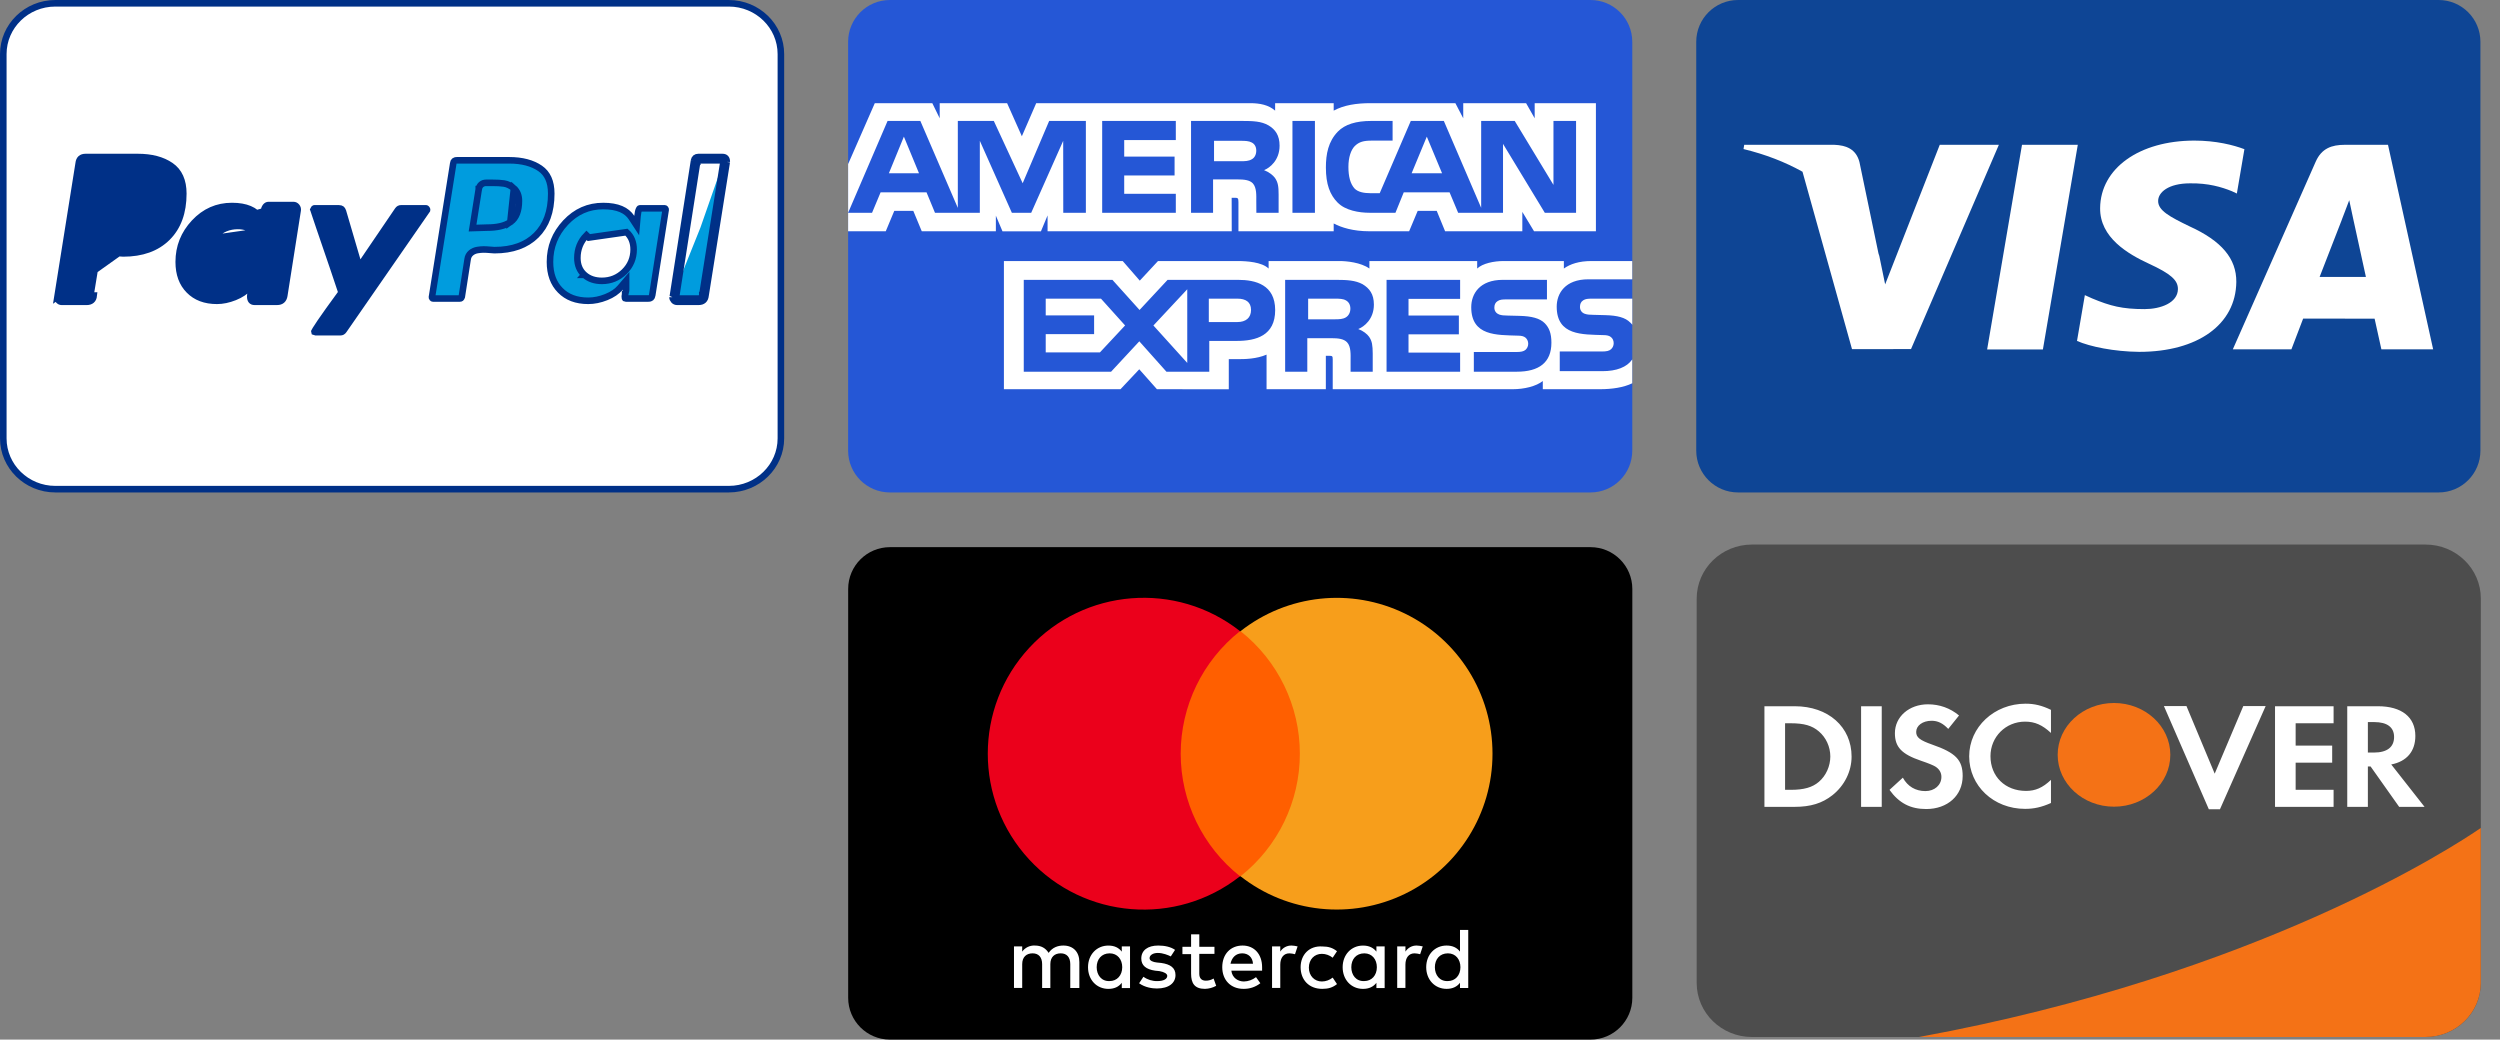 <svg width="101" height="42" viewBox="0 0 101 42" fill="none" xmlns="http://www.w3.org/2000/svg">
<rect x="0" y="0" width="101" height="42" fill="#808080" stroke="none"/>
<path d="M98.519 0H70.218C69.285 0 68.528 0.756 68.528 1.69V18.206C68.528 19.139 69.285 19.895 70.218 19.895H98.519C99.452 19.895 100.209 19.139 100.209 18.206V1.69C100.209 0.756 99.452 0 98.519 0Z" fill="#0E4595"/>
<path d="M80.28 14.119L81.689 5.85H83.943L82.533 14.119H80.28Z" fill="white"/>
<path d="M90.674 6.027C90.228 5.859 89.528 5.68 88.654 5.68C86.427 5.68 84.858 6.801 84.845 8.409C84.832 9.597 85.965 10.26 86.82 10.655C87.697 11.06 87.992 11.319 87.988 11.681C87.982 12.235 87.287 12.488 86.639 12.488C85.737 12.488 85.258 12.363 84.518 12.054L84.228 11.923L83.911 13.774C84.438 14.005 85.411 14.205 86.422 14.215C88.791 14.215 90.329 13.107 90.347 11.39C90.355 10.449 89.755 9.733 88.454 9.143C87.666 8.761 87.184 8.506 87.189 8.118C87.189 7.775 87.597 7.407 88.48 7.407C89.217 7.396 89.751 7.556 90.167 7.724L90.369 7.819L90.674 6.027Z" fill="white"/>
<path d="M96.475 5.85H94.734C94.194 5.85 93.79 5.997 93.553 6.535L90.206 14.113H92.573C92.573 14.113 92.96 13.095 93.047 12.871C93.306 12.871 95.605 12.874 95.934 12.874C96.001 13.164 96.208 14.113 96.208 14.113H98.299L96.475 5.85ZM93.712 11.189C93.898 10.713 94.61 8.878 94.61 8.878C94.597 8.9 94.795 8.399 94.909 8.088L95.061 8.801C95.061 8.801 95.493 10.775 95.583 11.189H93.712V11.189Z" fill="white"/>
<path d="M70.466 5.85L70.438 6.022C71.328 6.237 72.124 6.549 72.821 6.938L74.821 14.105L77.205 14.103L80.754 5.85H78.366L76.16 11.489L75.924 10.343C75.914 10.308 75.902 10.273 75.89 10.237L75.122 6.548C74.986 6.024 74.59 5.868 74.101 5.85H70.466Z" fill="white"/>
<path d="M64.254 0H35.953C35.02 0 34.264 0.756 34.264 1.69V18.206C34.264 19.139 35.02 19.895 35.953 19.895H64.254C65.187 19.895 65.944 19.139 65.944 18.206V1.69C65.944 0.756 65.187 0 64.254 0Z" fill="#2557D6"/>
<path d="M34.264 9.343H35.785L36.129 8.519H36.897L37.239 9.343H40.233V8.713L40.5 9.345H42.054L42.322 8.703V9.343H49.762L49.759 7.99H49.903C50.004 7.993 50.033 8.003 50.033 8.168V9.343H53.881V9.028C54.192 9.193 54.675 9.343 55.31 9.343H56.929L57.275 8.519H58.044L58.382 9.343H61.502V8.56L61.975 9.343H64.475V4.168H62.001V4.779L61.654 4.168H59.115V4.779L58.797 4.168H55.368C54.794 4.168 54.289 4.248 53.881 4.47V4.168H51.515V4.47C51.255 4.241 50.902 4.168 50.509 4.168H41.863L41.283 5.505L40.687 4.168H37.964V4.779L37.665 4.168H35.342L34.264 6.628V9.343H34.264ZM43.869 8.596H42.956L42.953 5.69L41.661 8.596H40.879L39.585 5.688V8.596H37.773L37.431 7.769H35.577L35.231 8.596H34.264L35.858 4.886H37.182L38.696 8.399V4.886H40.15L41.316 7.403L42.386 4.886H43.869V8.596H43.869ZM37.127 6.999L36.517 5.52L35.911 6.999H37.127ZM47.503 8.596H44.528V4.886H47.503V5.659H45.418V6.327H47.453V7.088H45.418V7.829H47.503V8.596ZM51.695 5.885C51.695 6.477 51.299 6.782 51.068 6.874C51.263 6.948 51.429 7.079 51.508 7.187C51.634 7.371 51.656 7.536 51.656 7.867V8.596H50.757L50.754 8.128C50.754 7.905 50.775 7.584 50.613 7.406C50.483 7.275 50.285 7.247 49.964 7.247H49.008V8.596H48.118V4.886H50.166C50.621 4.886 50.957 4.898 51.245 5.064C51.526 5.229 51.695 5.471 51.695 5.885ZM50.569 6.436C50.447 6.51 50.302 6.513 50.129 6.513H49.047V5.689H50.144C50.299 5.689 50.461 5.695 50.566 5.755C50.681 5.81 50.753 5.925 50.753 6.083C50.753 6.246 50.685 6.376 50.569 6.436ZM53.123 8.596H52.215V4.886H53.123V8.596ZM63.673 8.596H62.41L60.722 5.812V8.596H58.909L58.562 7.769H56.712L56.376 8.596H55.334C54.901 8.596 54.353 8.501 54.042 8.186C53.729 7.871 53.566 7.444 53.566 6.769C53.566 6.219 53.664 5.716 54.047 5.319C54.334 5.023 54.785 4.886 55.399 4.886H56.261V5.681H55.417C55.092 5.681 54.909 5.729 54.732 5.901C54.58 6.057 54.476 6.352 54.476 6.741C54.476 7.139 54.555 7.425 54.721 7.613C54.858 7.759 55.107 7.804 55.341 7.804H55.741L56.996 4.886H58.331L59.839 8.396V4.886H61.195L62.76 7.47V4.886H63.673V8.596ZM58.259 6.999L57.643 5.52L57.03 6.999H58.259Z" fill="white"/>
<path d="M65.942 14.521C65.726 14.836 65.305 14.995 64.734 14.995H63.014V14.2H64.727C64.897 14.2 65.016 14.177 65.087 14.108C65.15 14.05 65.193 13.967 65.193 13.866C65.193 13.758 65.15 13.672 65.084 13.62C65.019 13.564 64.925 13.538 64.77 13.538C63.934 13.509 62.891 13.564 62.891 12.389C62.891 11.851 63.234 11.284 64.168 11.284H65.942L65.942 10.546H64.294C63.797 10.546 63.435 10.665 63.18 10.849V10.546H60.742C60.352 10.546 59.894 10.642 59.678 10.849V10.546H55.324V10.849C54.978 10.6 54.393 10.546 54.123 10.546H51.252V10.849C50.978 10.585 50.368 10.546 49.996 10.546H46.783L46.047 11.338L45.358 10.546H40.558V15.724H45.268L46.026 14.919L46.74 15.724L49.643 15.727V14.509H49.929C50.314 14.515 50.768 14.499 51.169 14.327V15.724H53.564V14.374H53.68C53.827 14.374 53.842 14.38 53.842 14.527V15.724H61.117C61.579 15.724 62.062 15.606 62.329 15.393V15.724H64.636C65.117 15.724 65.586 15.657 65.942 15.485V14.521ZM51.517 12.529C51.517 13.56 50.745 13.773 49.967 13.773H48.855V15.017H47.124L46.028 13.789L44.888 15.017H41.36V11.306H44.942L46.038 12.523L47.171 11.306H50.017C50.723 11.306 51.517 11.501 51.517 12.529ZM44.437 14.237H42.247V13.498H44.202V12.741H42.247V12.066H44.48L45.454 13.148L44.437 14.237ZM47.965 14.662L46.598 13.15L47.965 11.686V14.662ZM49.987 13.011H48.836V12.066H49.998C50.319 12.066 50.542 12.197 50.542 12.521C50.542 12.842 50.329 13.011 49.987 13.011ZM56.017 11.306H58.989V12.074H56.904V12.748H58.938V13.506H56.904V14.244L58.989 14.247V15.017H56.017V11.306ZM54.874 13.293C55.072 13.366 55.234 13.496 55.31 13.604C55.436 13.785 55.454 13.954 55.458 14.282V15.017H54.564V14.553C54.564 14.33 54.585 13.999 54.42 13.827C54.289 13.694 54.091 13.662 53.766 13.662H52.815V15.017H51.92V11.306H53.976C54.427 11.306 54.755 11.326 55.047 11.481C55.328 11.65 55.505 11.882 55.505 12.305C55.505 12.898 55.108 13.2 54.874 13.293ZM54.37 12.823C54.251 12.894 54.104 12.9 53.931 12.9H52.849V12.066H53.946C54.104 12.066 54.263 12.07 54.37 12.133C54.486 12.194 54.555 12.309 54.555 12.467C54.555 12.626 54.486 12.754 54.37 12.823ZM62.41 13.06C62.584 13.239 62.677 13.464 62.677 13.846C62.677 14.645 62.176 15.017 61.278 15.017H59.543V14.221H61.271C61.44 14.221 61.559 14.199 61.635 14.13C61.696 14.072 61.74 13.989 61.74 13.887C61.74 13.779 61.692 13.694 61.631 13.642C61.563 13.585 61.469 13.56 61.314 13.56C60.481 13.531 59.438 13.585 59.438 12.411C59.438 11.873 59.778 11.306 60.711 11.306H62.497V12.096H60.863C60.701 12.096 60.596 12.102 60.506 12.163C60.409 12.223 60.372 12.312 60.372 12.43C60.372 12.57 60.455 12.665 60.567 12.707C60.661 12.739 60.762 12.749 60.914 12.749L61.393 12.761C61.877 12.773 62.209 12.857 62.41 13.06ZM65.944 12.066H64.321C64.159 12.066 64.052 12.072 63.961 12.133C63.867 12.194 63.831 12.283 63.831 12.4C63.831 12.54 63.91 12.636 64.025 12.677C64.119 12.71 64.22 12.719 64.369 12.719L64.851 12.732C65.338 12.744 65.663 12.827 65.862 13.031C65.898 13.059 65.919 13.091 65.944 13.122V12.066Z" fill="white"/>
<path d="M2.234 0.133H29.446C30.608 0.133 31.548 1.056 31.548 2.184V17.711C31.548 18.839 30.608 19.762 29.446 19.762H2.234C1.073 19.762 0.133 18.839 0.133 17.711V2.184C0.133 1.056 1.073 0.133 2.234 0.133Z" fill="white" stroke="#003087" stroke-width="0.265"/>
<path d="M2.322 11.981C2.313 12.034 2.326 12.082 2.362 12.127C2.397 12.171 2.441 12.193 2.494 12.193H3.497C3.673 12.193 3.77 12.109 3.787 11.942L2.322 11.981ZM2.322 11.981L3.18 6.595C3.198 6.427 3.29 6.344 3.457 6.344H5.57C6.115 6.344 6.558 6.461 6.897 6.694C7.235 6.927 7.405 7.303 7.405 7.822C7.405 8.579 7.189 9.171 6.758 9.598C6.327 10.025 5.733 10.238 4.976 10.238C4.949 10.238 4.888 10.234 4.791 10.225L2.322 11.981ZM3.311 6.615L3.311 6.615L3.312 6.608C3.319 6.546 3.337 6.518 3.352 6.505C3.366 6.492 3.395 6.476 3.457 6.476H5.57C6.097 6.476 6.511 6.589 6.822 6.803C7.115 7.005 7.272 7.334 7.272 7.822C7.272 8.553 7.065 9.108 6.665 9.504C6.264 9.901 5.707 10.106 4.976 10.106C4.956 10.106 4.901 10.102 4.803 10.093L4.803 10.093C4.703 10.084 4.616 10.079 4.54 10.079C4.461 10.079 4.379 10.087 4.294 10.101L4.294 10.101C4.195 10.117 4.106 10.155 4.033 10.216L4.033 10.216C3.954 10.281 3.907 10.369 3.894 10.47L3.657 11.92L3.656 11.92L3.656 11.928C3.649 11.989 3.631 12.016 3.615 12.029C3.598 12.044 3.565 12.06 3.497 12.06H2.494C2.484 12.06 2.477 12.059 2.465 12.044L2.465 12.043C2.452 12.027 2.451 12.017 2.453 12.003L2.453 12.002L3.311 6.615ZM4.105 9.056L4.08 9.214L4.24 9.209L4.674 9.196C5.026 9.196 5.314 9.147 5.526 9.036C5.764 8.911 5.891 8.659 5.939 8.331C5.993 7.996 5.951 7.706 5.721 7.559L5.72 7.559C5.529 7.437 5.242 7.386 4.883 7.386H4.632C4.562 7.386 4.49 7.404 4.431 7.454C4.373 7.503 4.343 7.571 4.33 7.64L4.33 7.64L4.33 7.643L4.105 9.056Z" fill="#003087" stroke="#003087" stroke-width="0.265"/>
<path d="M27.169 12.008C27.169 12.052 27.187 12.093 27.222 12.133C27.257 12.173 27.301 12.192 27.354 12.192H28.225C28.392 12.192 28.485 12.109 28.503 11.942L29.361 6.542M27.169 12.008L27.288 12.067L27.301 12.041L27.308 12.027M27.169 12.008L27.182 11.981L28.04 6.489M27.169 12.008H27.235H27.302C27.302 12.011 27.302 12.017 27.308 12.027M27.308 12.027C27.311 12.032 27.315 12.038 27.321 12.045L27.321 12.045C27.331 12.056 27.339 12.06 27.354 12.06H28.225C28.287 12.06 28.316 12.044 28.331 12.031C28.346 12.018 28.364 11.99 28.371 11.928L28.371 11.921L28.372 11.921L29.228 6.531M27.308 12.027L27.31 12.022L27.313 12.002L28.171 6.511M29.228 6.531V6.542H29.361M29.228 6.531L29.229 6.529L29.228 6.529V6.531ZM29.361 6.542L29.278 6.529L29.361 6.529M29.361 6.542V6.529M29.361 6.529C29.361 6.405 29.303 6.344 29.189 6.344H28.212C28.115 6.344 28.058 6.392 28.04 6.489M29.361 6.529H29.278L29.23 6.521L29.229 6.529H29.228C29.228 6.497 29.223 6.484 29.221 6.481M28.04 6.489L28.171 6.509L28.171 6.511M28.04 6.489L28.171 6.512C28.171 6.512 28.171 6.512 28.171 6.511M28.171 6.511C28.174 6.498 28.177 6.49 28.179 6.486C28.18 6.484 28.181 6.483 28.181 6.482L28.182 6.481L28.183 6.481C28.183 6.481 28.184 6.48 28.186 6.479C28.191 6.478 28.199 6.476 28.212 6.476H29.189C29.208 6.476 29.217 6.479 29.221 6.481M29.221 6.481C29.221 6.481 29.221 6.481 29.221 6.481M29.221 6.481C29.22 6.48 29.22 6.48 29.22 6.48C29.22 6.48 29.22 6.48 29.221 6.48C29.221 6.481 29.221 6.481 29.221 6.481M29.221 6.481C29.222 6.481 29.222 6.482 29.222 6.482L29.221 6.481Z" fill="#009CDE" stroke="#003087" stroke-width="0.265"/>
<path d="M14.434 10.514L14.513 10.784L14.671 10.551L16.07 8.493C16.11 8.436 16.15 8.418 16.199 8.418H17.215C17.216 8.418 17.217 8.418 17.218 8.419C17.221 8.42 17.226 8.423 17.235 8.433C17.253 8.453 17.254 8.465 17.254 8.47C17.254 8.476 17.254 8.48 17.253 8.484L17.251 8.487L13.885 13.345C13.885 13.345 13.885 13.345 13.885 13.345C13.845 13.402 13.804 13.42 13.756 13.42H12.739C12.719 13.42 12.709 13.418 12.705 13.416C12.704 13.413 12.702 13.408 12.701 13.398C12.702 13.396 12.703 13.394 12.704 13.392C12.713 13.374 12.727 13.347 12.749 13.311C12.792 13.24 12.858 13.139 12.948 13.007C13.127 12.745 13.397 12.368 13.758 11.875L13.794 11.825L13.779 11.764C13.768 11.723 13.662 11.406 13.466 10.83C13.268 10.249 13.083 9.708 12.911 9.206L12.911 9.206C12.825 8.955 12.761 8.765 12.719 8.636C12.697 8.572 12.681 8.523 12.671 8.489C12.667 8.477 12.665 8.468 12.662 8.461C12.665 8.454 12.669 8.445 12.68 8.433L12.68 8.433L12.681 8.432C12.689 8.423 12.694 8.42 12.697 8.419C12.698 8.418 12.698 8.418 12.7 8.418H13.69C13.744 8.418 13.776 8.43 13.797 8.445C13.817 8.46 13.838 8.486 13.854 8.535L14.434 10.514ZM12.703 13.415C12.703 13.415 12.703 13.415 12.703 13.415L12.703 13.415ZM12.706 13.418C12.706 13.418 12.706 13.418 12.706 13.418L12.706 13.418Z" fill="#003087" stroke="#003087" stroke-width="0.265"/>
<path d="M23.608 11.103C23.796 11.27 24.036 11.347 24.317 11.347C24.668 11.347 24.973 11.224 25.222 10.979C25.472 10.734 25.598 10.432 25.599 10.079V10.079C25.599 9.793 25.506 9.554 25.31 9.38L25.31 9.38L23.789 9.598L23.694 9.505C23.694 9.505 23.694 9.505 23.694 9.505C23.449 9.755 23.326 10.064 23.326 10.423C23.326 10.7 23.417 10.933 23.608 11.103ZM23.608 11.103L23.697 11.004L23.609 11.103C23.609 11.103 23.609 11.103 23.608 11.103ZM25.513 8.792L25.722 9.112L25.756 8.732C25.769 8.592 25.792 8.503 25.818 8.453C25.83 8.43 25.84 8.421 25.844 8.418C25.846 8.417 25.846 8.416 25.849 8.416H26.852C26.861 8.416 26.868 8.418 26.881 8.433C26.893 8.449 26.895 8.46 26.893 8.474L26.893 8.475L26.351 11.92C26.351 11.92 26.351 11.92 26.351 11.92C26.341 11.983 26.321 12.013 26.303 12.029C26.285 12.044 26.254 12.059 26.192 12.059H25.281C25.266 12.059 25.258 12.057 25.256 12.056C25.255 12.055 25.255 12.055 25.255 12.055C25.255 12.056 25.255 12.056 25.255 12.056C25.255 12.056 25.255 12.056 25.255 12.055C25.254 12.054 25.242 12.037 25.242 11.98C25.242 11.963 25.247 11.923 25.264 11.854L25.265 11.854C25.273 11.819 25.28 11.79 25.285 11.769C25.287 11.758 25.289 11.748 25.291 11.74L25.291 11.739C25.292 11.734 25.295 11.719 25.295 11.703V11.343L25.061 11.617C24.928 11.774 24.741 11.903 24.492 12.003C24.242 12.103 23.999 12.152 23.763 12.152C23.281 12.152 22.91 12.008 22.636 11.729L22.636 11.729C22.361 11.451 22.219 11.073 22.219 10.581C22.219 9.973 22.428 9.446 22.849 8.995L22.849 8.995C23.27 8.546 23.774 8.324 24.37 8.324C24.954 8.324 25.318 8.493 25.513 8.792Z" fill="#009CDE" stroke="#003087" stroke-width="0.265"/>
<path d="M11.986 8.35L11.882 8.432C11.895 8.449 11.897 8.46 11.895 8.474L11.895 8.475L11.353 11.92C11.343 11.983 11.323 12.013 11.305 12.029C11.287 12.044 11.256 12.059 11.194 12.059H10.283C10.268 12.059 10.26 12.057 10.258 12.056C10.258 12.056 10.257 12.056 10.257 12.055C10.257 12.055 10.257 12.055 10.257 12.055C10.257 12.056 10.257 12.056 10.257 12.056C10.257 12.056 10.257 12.056 10.257 12.055C10.256 12.054 10.244 12.037 10.244 11.98C10.244 11.92 10.257 11.842 10.29 11.745L10.066 11.615C9.923 11.773 9.73 11.903 9.481 12.003C9.23 12.103 8.992 12.152 8.765 12.152C8.283 12.152 7.912 12.008 7.638 11.729L7.638 11.729C7.363 11.451 7.221 11.073 7.221 10.581C7.221 9.973 7.43 9.446 7.851 8.995L7.851 8.995C8.272 8.546 8.776 8.324 9.372 8.324C9.946 8.324 10.312 8.492 10.516 8.794L10.725 9.102L10.758 8.732C10.771 8.592 10.794 8.503 10.82 8.454C10.832 8.43 10.842 8.421 10.846 8.418C10.848 8.417 10.848 8.416 10.851 8.416H11.854C11.863 8.416 11.87 8.418 11.883 8.433L11.986 8.35ZM11.986 8.35C11.951 8.306 11.907 8.284 11.854 8.284H10.851C10.757 8.284 10.691 8.368 10.653 8.537M11.986 8.35C12.021 8.394 12.034 8.442 12.026 8.495L11.484 11.941C11.458 12.108 11.361 12.192 11.194 12.192H10.283C10.168 12.192 10.111 12.121 10.111 11.98C10.111 11.966 10.112 11.952 10.113 11.937L10.653 8.537M10.653 8.537C10.683 8.571 10.71 8.607 10.736 8.645L10.626 8.72L10.494 8.708C10.498 8.662 10.504 8.618 10.511 8.577L10.653 8.537ZM10.312 9.38L10.312 9.38C10.508 9.554 10.6 9.793 10.6 10.079C10.6 10.439 10.475 10.745 10.223 10.987C9.973 11.228 9.664 11.347 9.306 11.347C9.025 11.347 8.786 11.27 8.603 11.101M10.312 9.38L8.692 11.004M10.312 9.38C10.121 9.21 9.884 9.128 9.61 9.128C9.25 9.128 8.942 9.254 8.696 9.505M10.312 9.38L8.791 9.598M8.603 11.101C8.603 11.101 8.602 11.101 8.602 11.101L8.692 11.004M8.603 11.101C8.603 11.101 8.603 11.102 8.603 11.102L8.692 11.004M8.603 11.101C8.416 10.931 8.328 10.699 8.328 10.423C8.328 10.064 8.451 9.755 8.696 9.505M8.692 11.004C8.538 10.863 8.461 10.669 8.461 10.423C8.461 10.097 8.571 9.822 8.791 9.598M8.696 9.505C8.696 9.505 8.696 9.505 8.696 9.505L8.791 9.598M8.696 9.505L8.791 9.598" fill="#003087" stroke="#003087" stroke-width="0.265"/>
<path d="M20.616 8.975L20.616 8.975C20.391 9.129 20.069 9.196 19.672 9.196L19.252 9.209L19.091 9.214L19.117 9.056L19.341 7.643L19.341 7.64L19.342 7.64C19.354 7.571 19.384 7.503 19.442 7.454C19.501 7.404 19.573 7.386 19.644 7.386H19.881C20.078 7.386 20.239 7.395 20.364 7.414L20.364 7.414C20.508 7.436 20.64 7.505 20.761 7.61L20.616 8.975ZM20.616 8.975C20.863 8.806 20.965 8.5 20.965 8.113C20.965 7.909 20.902 7.734 20.761 7.61L20.616 8.975ZM18.309 6.615L18.309 6.615L18.31 6.608C18.317 6.548 18.335 6.52 18.351 6.507C18.367 6.493 18.401 6.476 18.469 6.476H20.568C21.095 6.476 21.509 6.589 21.82 6.803C22.113 7.005 22.27 7.334 22.27 7.822V7.822C22.27 8.553 22.063 9.108 21.663 9.504L21.663 9.504C21.262 9.901 20.705 10.106 19.974 10.106C19.955 10.106 19.899 10.102 19.801 10.093L19.801 10.093C19.701 10.084 19.614 10.079 19.538 10.079C19.459 10.079 19.377 10.087 19.292 10.101L19.292 10.101C19.193 10.117 19.104 10.155 19.031 10.216L19.031 10.216C18.952 10.282 18.905 10.369 18.892 10.471L18.656 11.99C18.644 12.024 18.631 12.04 18.623 12.047C18.615 12.053 18.602 12.06 18.574 12.06H17.492C17.482 12.06 17.475 12.058 17.464 12.044L17.463 12.043C17.45 12.027 17.449 12.017 17.451 12.003L17.451 12.002L18.309 6.615ZM17.36 12.126L17.36 12.126L17.36 12.126Z" fill="#009CDE" stroke="#003087" stroke-width="0.265"/>
<path d="M70.779 22C69.546 22 68.546 22.978 68.546 24.184V39.711C68.546 40.917 69.546 41.895 70.779 41.895H97.993C99.226 41.895 100.226 40.917 100.226 39.711V32.665V24.184C100.226 22.978 99.226 22 97.993 22H70.779Z" fill="#4D4D4D"/>
<path d="M81.833 28.429C82.192 28.429 82.493 28.502 82.859 28.678V29.611C82.512 29.289 82.211 29.154 81.813 29.154C81.03 29.154 80.415 29.77 80.415 30.55C80.415 31.373 81.011 31.953 81.852 31.953C82.23 31.953 82.525 31.825 82.859 31.507V32.441C82.48 32.611 82.172 32.678 81.813 32.678C80.542 32.678 79.555 31.751 79.555 30.556C79.555 29.374 80.569 28.429 81.833 28.429ZM77.888 28.454C78.357 28.454 78.786 28.607 79.145 28.905L78.709 29.448C78.491 29.217 78.286 29.119 78.036 29.119C77.676 29.119 77.414 29.314 77.414 29.57C77.414 29.79 77.561 29.906 78.062 30.082C79.011 30.412 79.292 30.704 79.292 31.35C79.292 32.137 78.684 32.685 77.817 32.685C77.182 32.685 76.721 32.447 76.336 31.911L76.875 31.418C77.067 31.771 77.388 31.96 77.786 31.96C78.158 31.96 78.433 31.716 78.433 31.386C78.433 31.216 78.35 31.069 78.183 30.966C78.099 30.917 77.933 30.844 77.607 30.734C76.823 30.466 76.554 30.18 76.554 29.619C76.554 28.954 77.132 28.454 77.888 28.454ZM87.422 28.525H88.333L89.474 31.256L90.629 28.525H91.533L89.686 32.695H89.237L87.422 28.525ZM71.283 28.532H72.508C73.861 28.532 74.804 29.367 74.804 30.567C74.804 31.165 74.515 31.744 74.028 32.128C73.617 32.452 73.149 32.597 72.501 32.597H71.283V28.532ZM75.188 28.532H76.022V32.597H75.188V28.532ZM91.911 28.532H94.277V29.22H92.744V30.123H94.22V30.811H92.744V31.909H94.277V32.597H91.911V28.532ZM94.829 28.532H96.066C97.028 28.532 97.58 28.971 97.58 29.732C97.58 30.354 97.234 30.763 96.606 30.884L97.952 32.597H96.926L95.771 30.964H95.662V32.597H94.829V28.532ZM95.662 29.172V30.403H95.906C96.439 30.403 96.721 30.183 96.721 29.774C96.721 29.379 96.439 29.172 95.919 29.172H95.662ZM72.117 29.22V31.909H72.341C72.88 31.909 73.22 31.811 73.482 31.586C73.771 31.341 73.945 30.951 73.945 30.561C73.945 30.172 73.771 29.793 73.482 29.549C73.207 29.312 72.88 29.22 72.341 29.22H72.117Z" fill="white"/>
<path d="M85.406 28.401C86.662 28.401 87.681 29.338 87.681 30.494V30.496C87.681 31.652 86.662 32.59 85.406 32.59C84.149 32.59 83.13 31.652 83.13 30.496V30.494C83.13 29.338 84.149 28.401 85.406 28.401ZM100.224 33.45C99.166 34.178 91.245 39.381 77.53 41.894H97.991C99.224 41.894 100.224 40.916 100.224 39.71V33.45Z" fill="#F47216"/>
<path d="M64.256 22.105H35.955C35.022 22.105 34.266 22.861 34.266 23.794V40.31C34.266 41.243 35.022 42 35.955 42H64.256C65.189 42 65.946 41.243 65.946 40.31V23.794C65.946 22.861 65.189 22.105 64.256 22.105Z" fill="black"/>
<path d="M43.606 39.915V38.865C43.606 38.462 43.361 38.2 42.959 38.2C42.747 38.2 42.521 38.27 42.364 38.496C42.241 38.303 42.068 38.2 41.804 38.2C41.605 38.191 41.414 38.283 41.297 38.445V38.234H40.965V39.913H41.297V38.952C41.297 38.657 41.472 38.515 41.717 38.515C41.962 38.515 42.102 38.673 42.102 38.952V39.915H42.434V38.952C42.434 38.657 42.609 38.515 42.854 38.515C43.099 38.515 43.239 38.673 43.239 38.952V39.915H43.606ZM49.064 38.252H48.452V37.746H48.12V38.252H47.77V38.548H48.12V39.337C48.12 39.722 48.26 39.95 48.68 39.95C48.839 39.946 48.995 39.904 49.134 39.827L49.029 39.532C48.934 39.59 48.825 39.621 48.713 39.619C48.538 39.619 48.451 39.514 48.451 39.339V38.535H49.064V38.255L49.064 38.252ZM52.178 38.2C51.994 38.196 51.821 38.289 51.723 38.445V38.234H51.391V39.913H51.723V38.97C51.723 38.69 51.863 38.515 52.09 38.515C52.167 38.518 52.244 38.53 52.318 38.55L52.423 38.235C52.343 38.215 52.261 38.203 52.178 38.2ZM47.472 38.375C47.297 38.252 47.052 38.2 46.79 38.2C46.37 38.2 46.108 38.393 46.108 38.725C46.108 39.005 46.3 39.162 46.667 39.215L46.842 39.233C47.035 39.267 47.157 39.338 47.157 39.425C47.157 39.548 47.017 39.636 46.755 39.636C46.554 39.64 46.358 39.579 46.195 39.461L46.02 39.724C46.265 39.899 46.562 39.935 46.738 39.935C47.228 39.935 47.49 39.708 47.49 39.393C47.49 39.097 47.279 38.955 46.913 38.903L46.738 38.885C46.581 38.868 46.443 38.815 46.443 38.71C46.443 38.588 46.582 38.499 46.775 38.499C46.986 38.499 47.195 38.587 47.3 38.639L47.472 38.375ZM52.545 39.075C52.545 39.582 52.878 39.95 53.42 39.95C53.665 39.95 53.84 39.897 54.015 39.757L53.84 39.495C53.716 39.595 53.562 39.651 53.403 39.652C53.107 39.652 52.878 39.425 52.878 39.093C52.878 38.76 53.104 38.535 53.403 38.535C53.562 38.536 53.716 38.592 53.84 38.692L54.015 38.43C53.84 38.29 53.665 38.237 53.42 38.237C52.895 38.202 52.545 38.57 52.545 39.077V39.075ZM50.201 38.2C49.711 38.2 49.379 38.55 49.379 39.075C49.379 39.6 49.728 39.95 50.236 39.95C50.483 39.955 50.724 39.875 50.918 39.722L50.743 39.477C50.602 39.586 50.431 39.648 50.253 39.652C50.026 39.652 49.781 39.513 49.746 39.215H50.989V39.075C50.989 38.55 50.673 38.2 50.201 38.2V38.2ZM50.184 38.515C50.429 38.515 50.604 38.673 50.621 38.935H49.712C49.764 38.69 49.923 38.515 50.184 38.515ZM45.653 39.075V38.235H45.32V38.446C45.198 38.289 45.025 38.201 44.778 38.201C44.306 38.201 43.956 38.569 43.956 39.076C43.956 39.584 44.305 39.951 44.778 39.951C45.023 39.951 45.198 39.864 45.32 39.706V39.917H45.653V39.075ZM44.306 39.075C44.306 38.76 44.498 38.515 44.831 38.515C45.146 38.515 45.338 38.76 45.338 39.075C45.338 39.407 45.126 39.635 44.831 39.635C44.498 39.652 44.306 39.39 44.306 39.075ZM57.234 38.2C57.05 38.196 56.878 38.289 56.78 38.445V38.234H56.447V39.913H56.779V38.97C56.779 38.69 56.919 38.515 57.147 38.515C57.224 38.518 57.3 38.53 57.374 38.55L57.479 38.235C57.399 38.215 57.317 38.203 57.234 38.2H57.234ZM55.94 39.075V38.235H55.607V38.446C55.485 38.289 55.312 38.201 55.065 38.201C54.593 38.201 54.243 38.569 54.243 39.076C54.243 39.584 54.592 39.951 55.065 39.951C55.31 39.951 55.485 39.864 55.607 39.706V39.917H55.94V39.075ZM54.593 39.075C54.593 38.76 54.785 38.515 55.118 38.515C55.433 38.515 55.625 38.76 55.625 39.075C55.625 39.407 55.414 39.635 55.118 39.635C54.785 39.652 54.593 39.39 54.593 39.075ZM59.317 39.075V37.57H58.984V38.445C58.862 38.288 58.688 38.2 58.442 38.2C57.969 38.2 57.619 38.568 57.619 39.075C57.619 39.582 57.969 39.95 58.442 39.95C58.687 39.95 58.862 39.862 58.984 39.705V39.916H59.317V39.075ZM57.969 39.075C57.969 38.76 58.162 38.515 58.495 38.515C58.81 38.515 59.001 38.76 59.001 39.075C59.001 39.407 58.79 39.635 58.495 39.635C58.162 39.652 57.969 39.39 57.969 39.075H57.969Z" fill="white"/>
<path d="M53.159 25.499H47.088V35.401H53.159V25.499Z" fill="#FF5F00"/>
<path d="M47.7 30.45C47.701 28.52 48.584 26.696 50.097 25.498C47.515 23.468 43.806 23.764 41.578 26.176C39.349 28.589 39.349 32.31 41.578 34.723C43.806 37.136 47.515 37.431 50.097 35.401C48.584 34.203 47.701 32.379 47.7 30.45Z" fill="#EB001B"/>
<path d="M60.297 30.45C60.299 32.859 58.924 35.058 56.757 36.112C54.59 37.166 52.012 36.89 50.117 35.401C51.631 34.203 52.514 32.38 52.514 30.45C52.514 28.52 51.631 26.696 50.117 25.499C52.012 24.009 54.59 23.733 56.757 24.787C58.924 25.841 60.299 28.04 60.297 30.45Z" fill="#F79E1B"/>
</svg>
